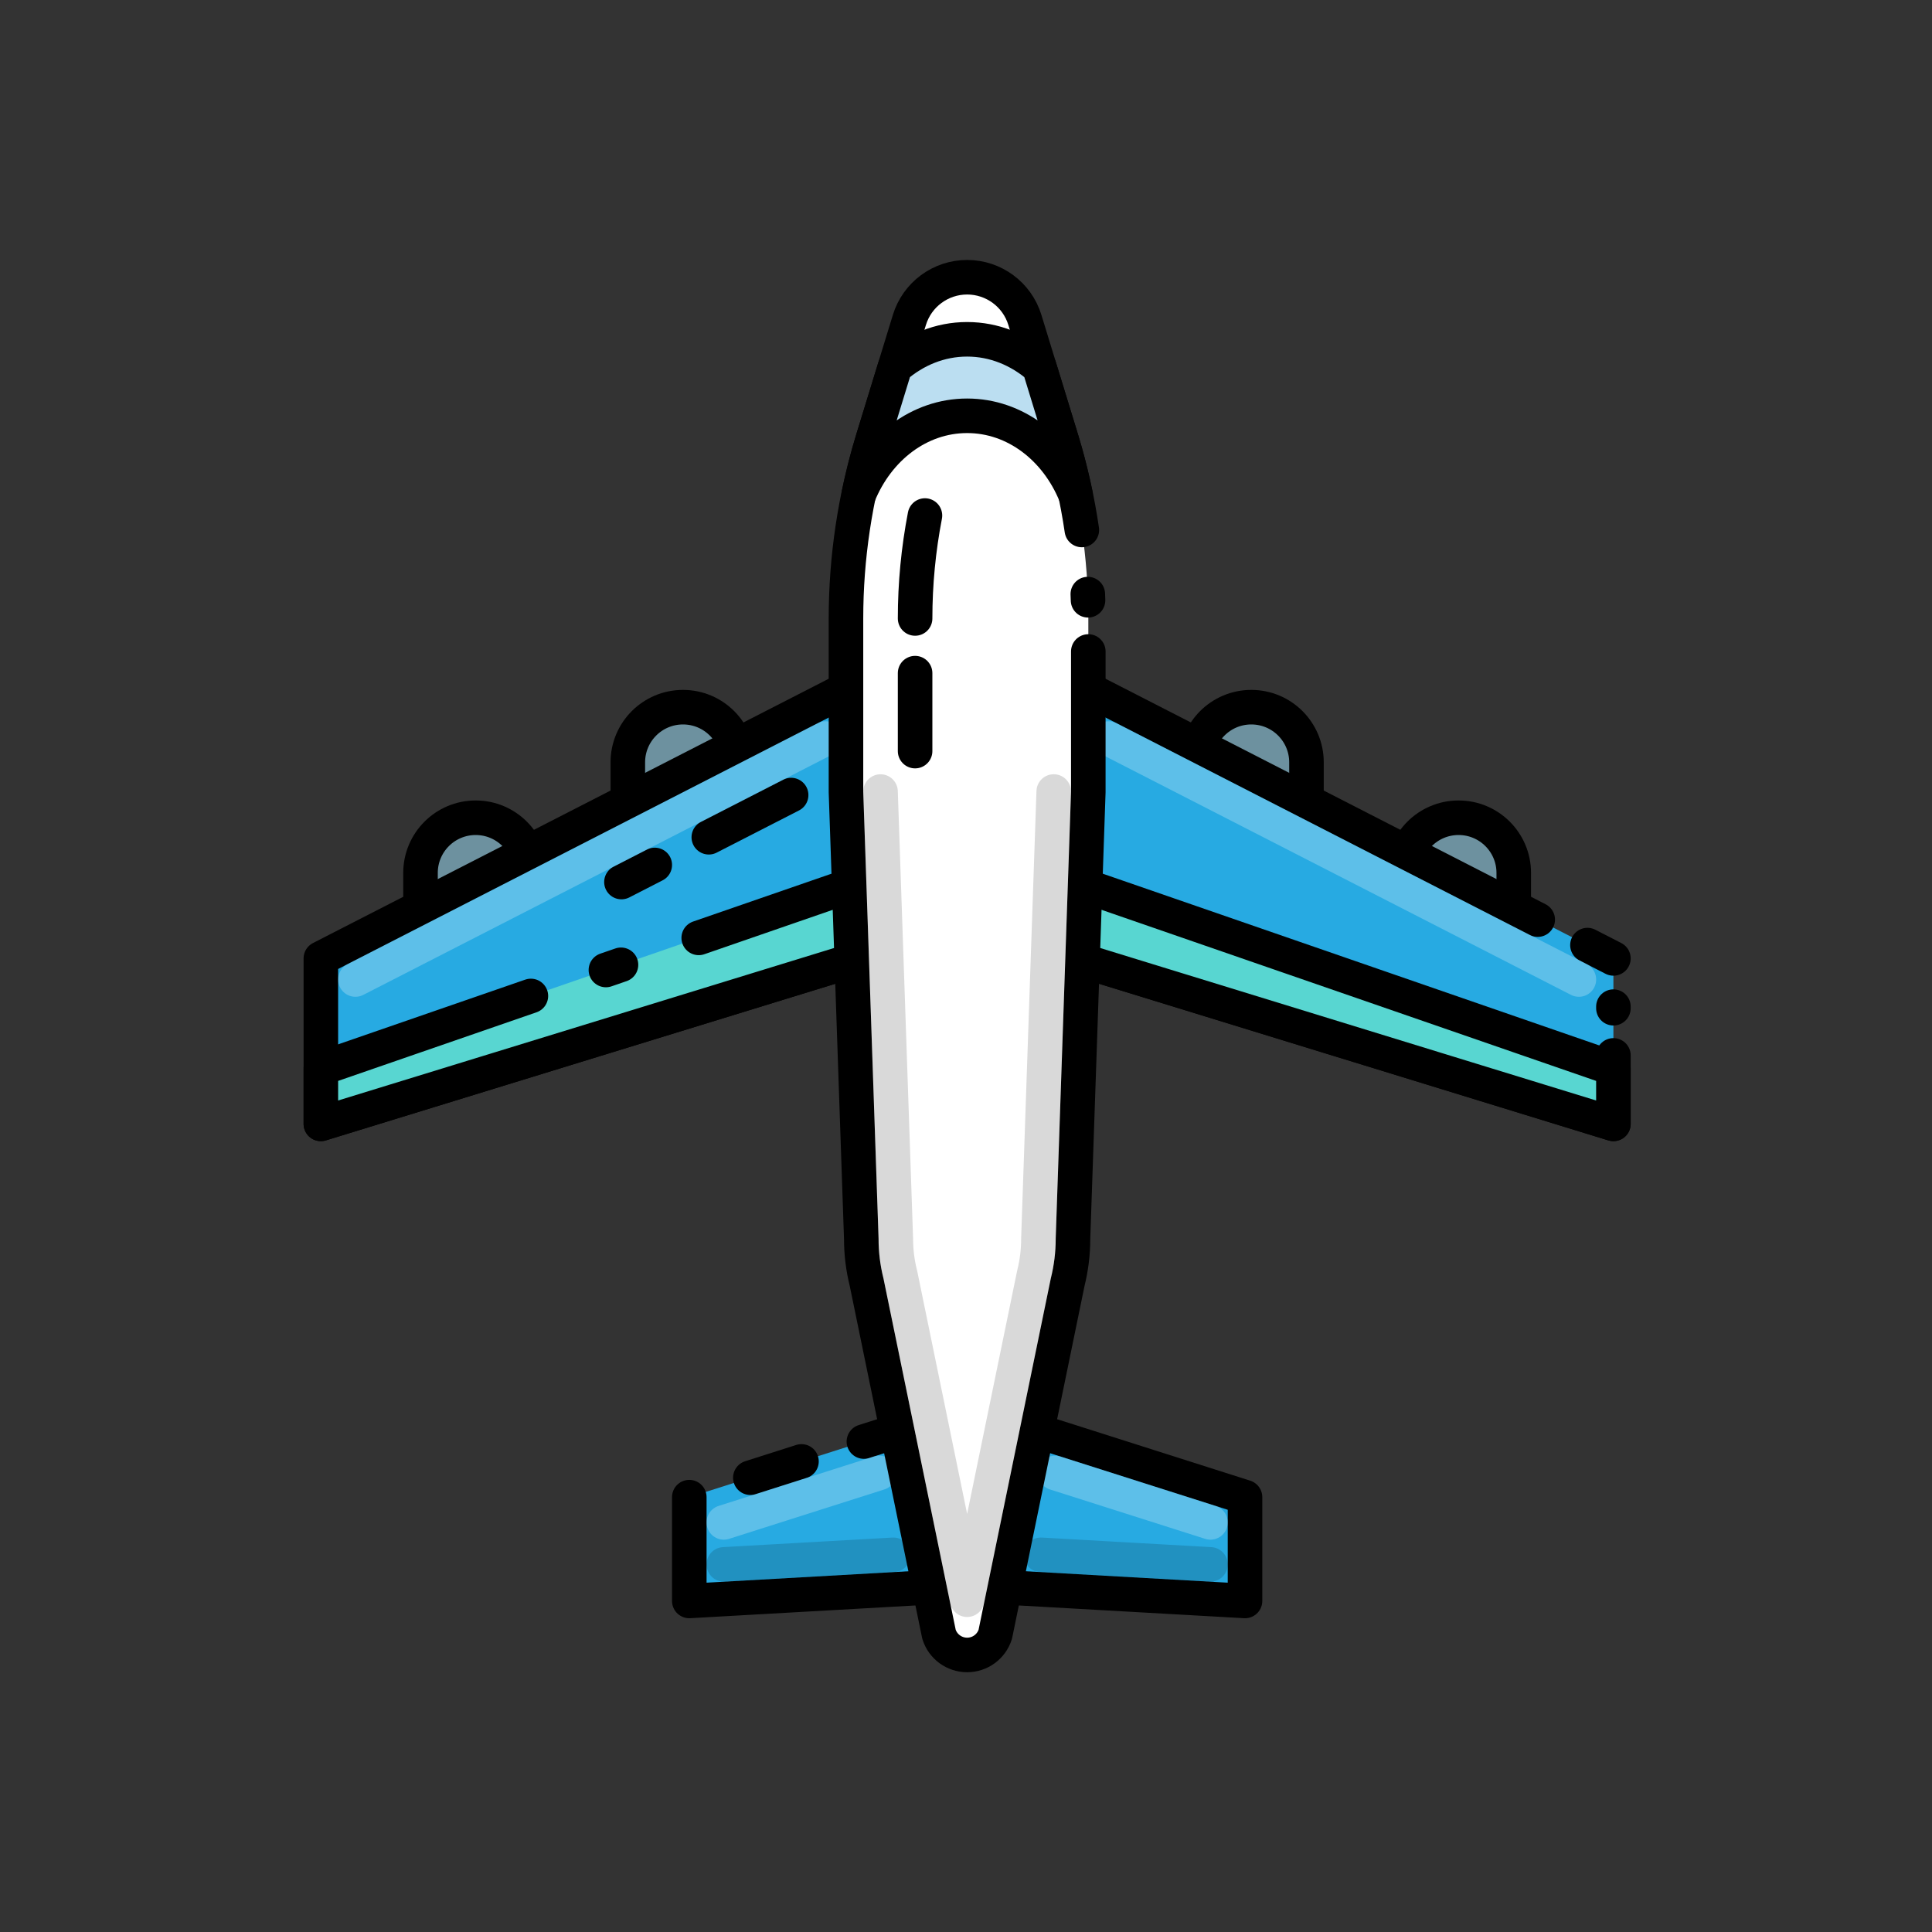 <?xml version="1.0" encoding="utf-8"?>
<!-- Generator: Adobe Illustrator 24.1.0, SVG Export Plug-In . SVG Version: 6.00 Build 0)  -->
<svg version="1.1" id="Layer_1" xmlns="http://www.w3.org/2000/svg" xmlns:xlink="http://www.w3.org/1999/xlink" x="0px" y="0px"
	 viewBox="0 0 512 512" style="enable-background:new 0 0 512 512;" xml:space="preserve">
<rect x="0" y="0" width="512" height="512" fill="#333333" stroke="none"/>
<style type="text/css">
	.st0{fill:#27AAE2;stroke:#000000;stroke-width:9.156;stroke-linecap:round;stroke-linejoin:round;stroke-miterlimit:10;}
	
		.st1{opacity:0.15;fill:none;stroke:#000000;stroke-width:9.156;stroke-linecap:round;stroke-linejoin:round;stroke-miterlimit:10;}
	
		.st2{opacity:0.25;fill:none;stroke:#FFFFFF;stroke-width:9.156;stroke-linecap:round;stroke-linejoin:round;stroke-miterlimit:10;}
	.st3{fill:#27AAE2;}
	.st4{fill:none;stroke:#000000;stroke-width:9.156;stroke-linecap:round;stroke-linejoin:round;stroke-miterlimit:10;}
	.st5{fill:#6D919F;stroke:#000000;stroke-width:9.156;stroke-linecap:round;stroke-linejoin:round;stroke-miterlimit:10;}
	.st6{fill:#58D6D1;}
	.st7{fill:#58D6D1;stroke:#000000;stroke-width:9.156;stroke-linecap:round;stroke-linejoin:round;stroke-miterlimit:10;}
	.st8{fill:#FFFFFF;}
	.st9{fill:#BBDEF1;stroke:#000000;stroke-width:9.156;stroke-linecap:round;stroke-linejoin:round;stroke-miterlimit:10;}
</style>
<g>
	<g>
		<polygon class="st0" points="329.94,424.27 265.07,420.6 272.4,378.44 329.94,396.76 		"/>
		<line class="st1" x1="320.78" y1="414.58" x2="275.85" y2="412.04"/>
		<line class="st2" x1="279.62" y1="390.35" x2="320.78" y2="403.45"/>
		<polygon class="st3" points="182.67,424.27 247.53,420.6 240.21,378.44 182.67,396.76 		"/>
		<polyline class="st4" points="182.67,396.76 182.67,424.27 247.53,420.6 240.21,378.44 228.94,382.03 		"/>
		<line class="st4" x1="212.4" y1="387.29" x2="198.85" y2="391.61"/>
		<line class="st2" x1="191.82" y1="403.45" x2="232.98" y2="390.35"/>
		<line class="st1" x1="236.75" y1="412.04" x2="191.82" y2="414.58"/>
	</g>
	<g>
		<g>
			<path class="st5" d="M166.39,229.22h29.23v-27.19c0-8.07-6.54-14.62-14.62-14.62h0c-8.07,0-14.62,6.54-14.62,14.62V229.22z"/>
			<path class="st5" d="M111.45,258.52h29.23v-27.19c0-8.07-6.54-14.62-14.62-14.62h0c-8.07,0-14.62,6.54-14.62,14.62V258.52z"/>
			<polygon class="st0" points="85.03,297.84 227.97,253.89 227.97,180.74 85.03,253.99 			"/>
			<line class="st4" x1="187.84" y1="221.88" x2="209.66" y2="210.7"/>
			<line class="st4" x1="164.69" y1="233.75" x2="173.52" y2="229.22"/>
			<line class="st2" x1="94.19" y1="259.58" x2="218.81" y2="195.72"/>
			<polygon class="st6" points="227.97,253.89 85.03,297.84 85.03,283.19 227.97,233.75 			"/>
			<line class="st4" x1="160.57" y1="257.06" x2="164.57" y2="255.68"/>
			<polyline class="st4" points="185.17,248.55 227.97,233.75 227.97,253.89 85.03,297.84 85.03,283.19 140.69,263.94 			"/>
		</g>
		<g>
			<path class="st5" d="M346.22,229.22h-29.23v-27.19c0-8.07,6.54-14.62,14.62-14.62h0c8.07,0,14.62,6.54,14.62,14.62V229.22z"/>
			<path class="st5" d="M401.15,258.52h-29.23v-27.19c0-8.07,6.54-14.62,14.62-14.62h0c8.07,0,14.62,6.54,14.62,14.62V258.52z"/>
			<polygon class="st3" points="427.57,297.84 284.64,253.89 284.64,180.74 427.57,253.99 			"/>
			<polyline class="st4" points="427.57,279.69 427.57,297.84 284.64,253.89 284.64,180.74 407.51,243.71 			"/>
			<line class="st4" x1="427.57" y1="266.77" x2="427.57" y2="267.19"/>
			<line class="st4" x1="420.69" y1="250.46" x2="427.57" y2="253.99"/>
			<line class="st2" x1="293.79" y1="195.72" x2="418.42" y2="259.58"/>
			<polygon class="st7" points="284.64,253.89 427.57,297.84 427.57,283.19 284.64,233.75 			"/>
		</g>
	</g>
	<path class="st8" d="M241.01,84.78l-9.69,31.62c-4.72,15.39-7.12,31.4-7.12,47.5v46.01l4.06,118.42c0,3.87,0.47,7.72,1.41,11.47
		l19.18,93.3c1.02,3.26,4.04,5.48,7.46,5.48h0c3.42,0,6.44-2.22,7.46-5.48l19.18-93.3c0.93-3.75,1.41-7.6,1.41-11.47l4.06-118.42
		V163.9c0-16.1-2.4-32.11-7.12-47.5l-9.69-31.62c-2.06-6.72-8.27-11.31-15.3-11.31h0C249.27,73.47,243.07,78.06,241.01,84.78z"/>
	<path class="st4" d="M242.51,163.9c0-9.18,0.88-18.31,2.61-27.28"/>
	<line class="st4" x1="242.51" y1="199.05" x2="242.51" y2="178.39"/>
	<path class="st4" d="M288.34,159.08c-0.02-0.55-0.04-1.09-0.06-1.64"/>
	<path class="st4" d="M286.7,140.45c-1.19-8.13-3-16.17-5.41-24.05l-9.69-31.62c-2.06-6.72-8.27-11.31-15.3-11.31h0
		c-7.03,0-13.24,4.59-15.3,11.31l-9.69,31.62c-4.72,15.39-7.12,31.4-7.12,47.5v46.01l4.06,118.42c0,3.87,0.47,7.72,1.41,11.47
		l19.18,93.3c1.02,3.26,4.04,5.48,7.46,5.48h0c3.42,0,6.44-2.22,7.46-5.48l19.18-93.3c0.93-3.75,1.41-7.6,1.41-11.47l4.06-118.42
		v-37.26"/>
	<path class="st1" d="M279.25,209.76l-4.06,118.58c0,3.12-0.38,6.23-1.13,9.25l-0.08,0.37l-17.68,85.98l-17.71-86.16l-0.05-0.18
		c-0.75-3.03-1.14-6.14-1.14-9.25l-4.05-118.58"/>
	<path class="st9" d="M256.3,110.19c12.74,0,23.69,8.57,28.73,20.92c-1.02-4.95-2.25-9.86-3.74-14.71l-5.86-19.11
		c-5.32-4.6-11.93-7.37-19.13-7.37s-13.81,2.76-19.13,7.37l-5.86,19.11c-1.49,4.85-2.71,9.76-3.74,14.71
		C232.61,118.76,243.56,110.19,256.3,110.19z"/>
</g>
</svg>
